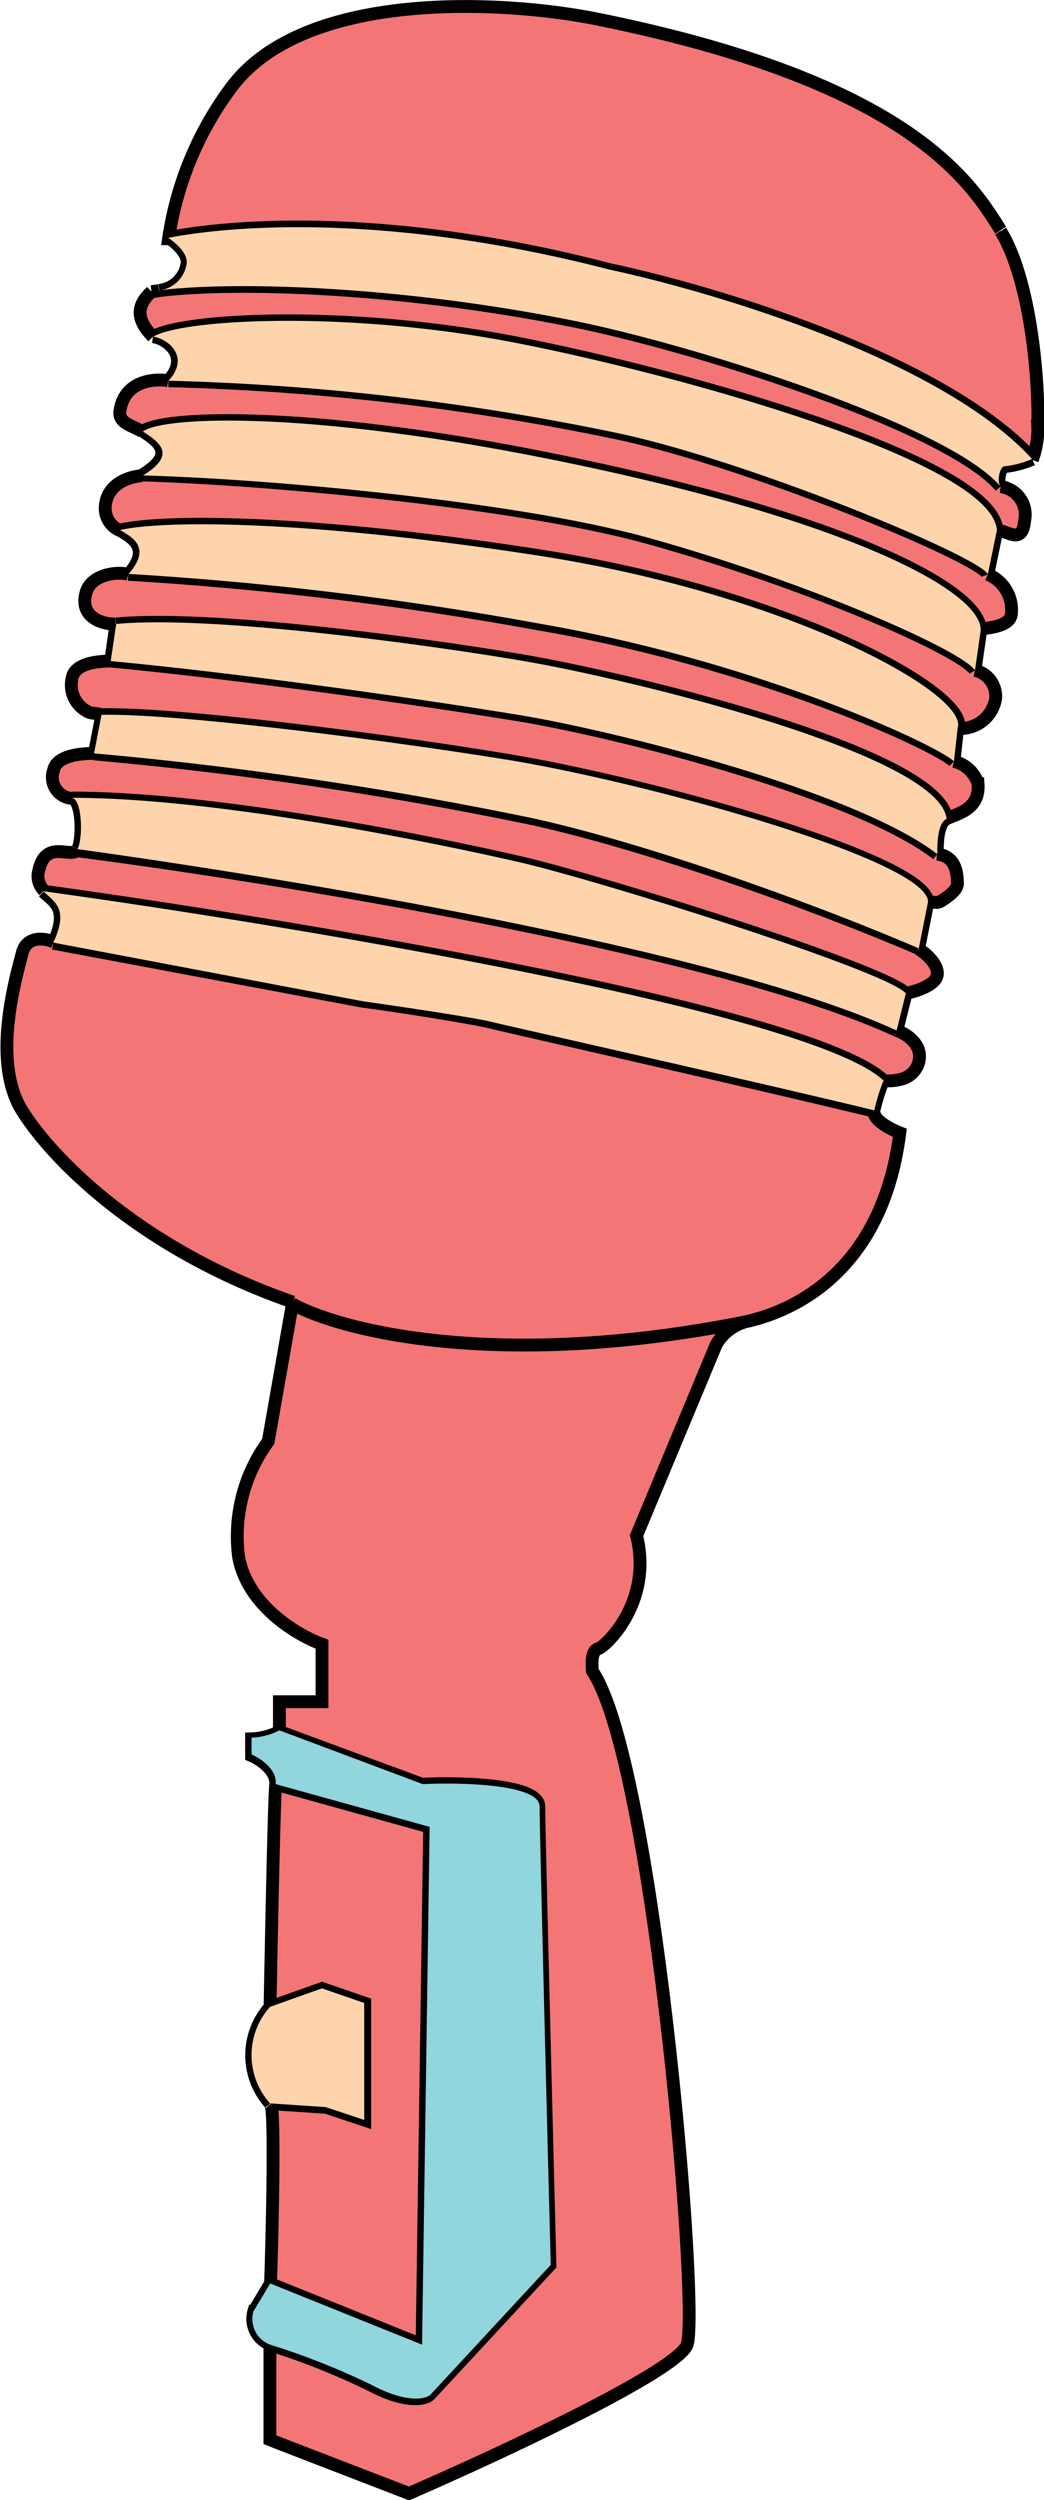 <svg xmlns="http://www.w3.org/2000/svg" viewBox="0 0 81.38 194.77"><defs><style>.cls-1{fill:#f37575;}.cls-2{fill:none;stroke:#000;}.cls-3{fill:#fed4ac;}.cls-4{fill:#91d5dd;}</style></defs><title>icon-7</title><g id="Layer_2" data-name="Layer 2"><g id="_7_icon" data-name="7 icon"><path id="hand" class="cls-1" d="M21.78,190.33l10.11,3.9c6.89-3,20.86-9.49,21.67-11.57,1-2.6-2.6-45.41-7.37-52.49,0-.53,0-1.62.44-1.74s4.33-3.61,3-8.82l6.21-14.89A3.84,3.84,0,0,1,58,103c-19.3,3.82-31.54.63-35.25-1.44l-1.88,10.7a12.51,12.51,0,0,0-2.31,9c.69,3.82,4.62,6.12,6.5,6.8v4.48H21.78v2.32L32.9,139c3-.15,9.1,0,9.1,1.73s.58,24.54.87,35.72l-9.39,10.13c-.39.33-1.82.66-4.48-.73a56.22,56.22,0,0,0-7.95-3.18V190Z"/><path id="Switcher-back" class="cls-1" d="M21.49,139c-.12,1.16-.34,12-.44,17.35l4.05-1.44,3.32,1.15v9.11l-3-1-4.34-.29c.35.35.15,9.5,0,14l11.85,4.77v-.72l.58-39.62Z"/><path id="bottom-micro" class="cls-1" d="M58,103c1.15-.29,10.55-2,12.14-14.75-.73-.29-2.14-1-2-1.73-9.15-2.22-28.52-6.6-29.9-6.94S31,78.35,28.28,78L4.15,73.48c-.67-.29-2.11-.52-2.46.87-.43,1.73-2.45,8.39,0,12.29s9.4,10.85,21.1,14.9C26.5,103.61,38.74,106.8,58,103Z"/><path id="_7_line" data-name="7 line" class="cls-1" d="M71.62,82.74c.35-1.39-1-2.22-1.73-2.46-13.78-6.36-48.31-12-63.86-14-.43.72-2.46-.87-3,1.59a1.58,1.58,0,0,0,.4,1.59c19.47,2.69,59.82,9.41,65.48,14.75a3.6,3.6,0,0,0,1.31-.09A1.88,1.88,0,0,0,71.62,82.74Z"/><path id="_6_line" data-name="6 line" class="cls-1" d="M70.61,77.39c.77-.15,2.34-.64,2.45-1.45s-.91-1.69-1.44-2C63,70.21,50.38,65.74,41.56,63.79A299.6,299.6,0,0,0,7.33,58.73c-1,0-2.95.15-3.18,1.3A1.65,1.65,0,0,0,5.6,62.2c11.47,0,28.7,3.55,34.8,5C46.71,68.59,69.16,75.65,70.61,77.39Z"/><path id="_5_line" data-name="5 line" class="cls-1" d="M74.65,68.85c0-.86-.14-2.17-1.59-2.31-6.35-4.92-25.28-9.65-32.66-10.85-9.09-1.48-22.48-3.32-31.77-4.19-.92,0-2.8.15-3,1.3a2.32,2.32,0,0,0,1.15,2.61c.32.21.71.11,1.16.28,5.92-.14,22.66,2,32.07,3.62,11.2,1.89,32.36,7.81,32.36,11,.28-.12.65.13,1-.09C74,69.81,74.65,69.3,74.65,68.85Z"/><path id="_4_line" data-name="4 line" class="cls-1" d="M73.79,63.79c.86-.43,2.6-.72,2.45-2.74a2.61,2.61,0,0,0-1.88-1.74c-1.5-1.39-15.6-7.85-32.37-10.7A266.25,266.25,0,0,0,10,44.74c-.86-.24-2.89,0-3.29,1.41-.57,2,1.4,2.51,2.31,2.46,7.63-.72,25.07,1.74,31.78,2.89C49.08,52.91,73.21,58.73,73.79,63.79Z"/><path id="_3_line" data-name="3 line" class="cls-1" d="M74.65,56.71a2.77,2.77,0,0,0,3-2.32A2.08,2.08,0,0,0,76,52.22c-1-1.59-13.06-6.9-25.57-10.37C40,39,20.52,37.28,11.09,37c-1,.05-2.89.64-2.89,2.6a1.88,1.88,0,0,0,1.15,1.67c3.76-.85,15.35-.7,32.64,2C61.79,46.37,75.52,54.1,74.65,56.71Z"/><path id="_2_line" data-name="2 line" class="cls-1" d="M78.84,47.89A3,3,0,0,0,77,44.74c-.58-1.39-19.23-9.11-29.49-11.13a194.85,194.85,0,0,0-34.38-3.95C12,29.47,9.7,29.66,9.35,32c-.15,1,1,1.14,1.74,1.63,1.78-1.25,13.39-1.54,31.77,2.17C65.83,40.4,76.4,46,76.4,49.08,77.27,49,78.76,48.84,78.84,47.89Z"/><path id="_1_line" data-name="1 line" class="cls-1" d="M77.69,41.31c.86,0,2,1.2,2.18-.76A2.2,2.2,0,0,0,78,37.91c-4-4.77-23.84-11-33.09-12.87-13.29-2.7-26.41-3.16-32.49-2.4a3.5,3.5,0,0,1-.59.08c-.72.68-1.62,1.78.11,3.51,2.36-1.39,15.14-2.05,28.06.44C52.55,29.09,77.35,35.92,77.69,41.31Z"/><path id="Top-micro" class="cls-1" d="M80.87,33.14C81,29.38,80.29,21.71,78,18v0C75.65,14.17,70.86,6.37,46.48,1.47,39.5.07,24.06-.88,18.16,6.53a26,26,0,0,0-5.05,12c6-1.16,18.33-1.69,34.38,2.5,8,1.69,25.9,7,33,14.75A6.79,6.79,0,0,0,80.87,33.14Z"/><path id="Stroke" class="cls-2" d="M58,103a3.84,3.84,0,0,0-2.17,1.74l-6.21,14.89c1.3,5.21-2.46,8.68-3,8.82s-.49,1.21-.44,1.74c4.77,7.08,8.38,49.89,7.37,52.49-.81,2.08-14.78,8.58-21.67,11.57l-10.11-3.9-.73-.29v-7.38M58,103c1.15-.29,10.55-2,12.14-14.75-.73-.29-2.14-1-2-1.73M58,103c-19.3,3.82-31.54.63-35.25-1.44m45.36-15a14.87,14.87,0,0,1,.72-2.32m-.72,2.32c-9.15-2.22-28.52-6.6-29.9-6.94S31,78.35,28.28,78L4.15,73.48m64.72,10.7a3.6,3.6,0,0,0,1.31-.09,1.88,1.88,0,0,0,1.44-1.35c.35-1.39-1-2.22-1.73-2.46m-1,3.9c-5.66-5.34-46-12.06-65.48-14.75m66.5,10.85.72-2.89m-.72,2.89c-13.78-6.36-48.31-12-63.86-14M70.61,77.39c.77-.15,2.34-.64,2.45-1.45s-.91-1.69-1.44-2m-1,3.47c-1.45-1.74-23.9-8.8-30.21-10.24-6.1-1.4-23.33-5-34.8-5m66,11.72.72-3.62m-.72,3.62C63,70.21,50.38,65.74,41.56,63.79A299.6,299.6,0,0,0,7.33,58.73m65,11.57c.28-.12.65.13,1-.09.66-.4,1.3-.91,1.3-1.36,0-.86-.14-2.17-1.59-2.31m-.72,3.76c0-3.18-21.16-9.1-32.36-11-9.41-1.59-26.15-3.76-32.07-3.62M73.06,66.54c0-.77,0-2.4.73-2.75m-.73,2.75c-6.35-4.92-25.28-9.65-32.66-10.85-9.09-1.48-22.48-3.32-31.77-4.19M73.79,63.79c.86-.43,2.6-.72,2.45-2.74a2.61,2.61,0,0,0-1.88-1.74m-.57,4.48c-.58-5.06-24.71-10.88-32.95-12.29-6.71-1.15-24.15-3.61-31.78-2.89m65.3,10.7.29-2.6m-.29,2.6c-1.5-1.39-15.6-7.85-32.37-10.7A266.25,266.25,0,0,0,10,44.74m64.61,12a2.77,2.77,0,0,0,3-2.32A2.08,2.08,0,0,0,76,52.22m-1.3,4.49C75.52,54.1,61.79,46.37,42,43.29c-17.29-2.68-28.88-2.83-32.64-2M76,52.22l.45-3.14M76,52.22c-1-1.59-13.06-6.9-25.57-10.37C40,39,20.52,37.28,11.09,37m65.31,12c.87-.1,2.36-.24,2.44-1.19A3,3,0,0,0,77,44.74m-.58,4.34c0-3.1-10.57-8.68-33.54-13.3-18.38-3.71-30-3.42-31.77-2.17M77,44.74l.71-3.43M77,44.74c-.58-1.39-19.23-9.11-29.49-11.13a194.85,194.85,0,0,0-34.38-3.95M77.69,41.31c.86,0,2,1.2,2.18-.76A2.2,2.2,0,0,0,78,37.91m-.29,3.4C77.35,35.92,52.55,29.09,40,26.67c-12.92-2.49-25.7-1.83-28.06-.44M78,37.91c-4-4.77-23.84-11-33.09-12.87-13.29-2.7-26.41-3.16-32.49-2.4M78,37.91c-.31-.47,0-1.56.3-1.56a7.59,7.59,0,0,0,2.17-.57M78,18c2.31,3.76,3,11.43,2.89,15.19a6.79,6.79,0,0,1-.42,2.64M78,18v0m0,0v0m-64.86.6a26,26,0,0,1,5.05-12C24.06-.88,39.5.07,46.48,1.47,70.86,6.37,75.65,14.17,78,17.93m-64.86.6c.53.34,1.56,1.21,1.44,2a2.44,2.44,0,0,1-2.15,2.09m.71-4.11c6-1.16,18.33-1.69,34.38,2.5,8,1.69,25.9,7,33,14.75M11.81,22.72c-.72.68-1.62,1.78.11,3.51m-.11-3.51a3.5,3.5,0,0,0,.59-.08m-.59.08.59-.08m-.48,3.59c1.16.15,2.92,1.58,1.19,3.43m0,0C12,29.47,9.7,29.66,9.35,32c-.15,1,1,1.14,1.74,1.63m0,3.43c-1,.05-2.89.64-2.89,2.6a1.88,1.88,0,0,0,1.15,1.67M11.09,37c2.6-1.58,1.38-2.54,0-3.43M10,44.74c-.86-.24-2.89,0-3.29,1.41-.57,2,1.4,2.51,2.31,2.46m1-3.87c1.76-2,.36-2.82-.69-3.43m-.29,7.3L8.63,51.5m0,0c-.92,0-2.8.15-3,1.3a2.32,2.32,0,0,0,1.15,2.61c.32.21.71.11,1.16.28m0,0-.58,3m0,0c-1,0-2.95.15-3.18,1.3A1.65,1.65,0,0,0,5.6,62.2m0,0c.86.15.86,3.33.43,4m0,0c-.43.72-2.46-.87-3,1.59a1.58,1.58,0,0,0,.4,1.59m.76,4c-.67-.29-2.11-.52-2.46.87-.43,1.73-2.45,8.39,0,12.29s9.4,10.85,21.1,14.9M4.15,73.48c1.29-2.77,0-3.24-.76-4m19.4,32.11-1.88,10.7a12.51,12.51,0,0,0-2.31,9c.69,3.82,4.62,6.12,6.5,6.8v4.48H21.78v2.32m0,0a5.13,5.13,0,0,1-2.17.57v1.31c.67.29,2,1.15,1.88,2.31m.29-4.19L32.9,139c3-.15,9.1,0,9.1,1.73s.58,24.54.87,35.72l-9.39,10.13c-.39.33-1.82.66-4.48-.73a56.22,56.22,0,0,0-7.95-3.18M21.49,139c-.12,1.16-.34,12-.44,17.35M21.49,139l12,3.33-.58,39.62v.72l-11.85-4.77m0-21.55a5.62,5.62,0,0,0,0,7.52m0-7.52,4.05-1.44,3.32,1.15v9.11l-3-1-4.34-.29m0,0c.35.35.15,9.5,0,14m0,0-1.3,2.17a2.13,2.13,0,0,0,1.3,2.6"/><path id="Button" class="cls-3" d="M21.05,156.34a5.62,5.62,0,0,0,0,7.52l4.34.29,3,1v-9.11L25.1,154.9Z"/><path id="_8-1_line" data-name="8-1 line" class="cls-3" d="M68.15,86.5a14.87,14.87,0,0,1,.72-2.32c-5.66-5.34-46-12.06-65.48-14.75.76.81,2.05,1.28.76,4L28.28,78c2.74.39,8.58,1.25,10,1.6S59,84.28,68.15,86.5Z"/><path id="_7-1_line" data-name="7-1 line" class="cls-3" d="M69.89,80.28l.72-2.89c-1.45-1.74-23.9-8.8-30.21-10.24-6.1-1.4-23.33-5-34.8-5,.86.15.86,3.33.43,4C21.58,68.28,56.11,73.92,69.89,80.28Z"/><path id="_6-1_line" data-name="6-1 line" class="cls-3" d="M7.91,55.69l-.58,3a299.6,299.6,0,0,1,34.23,5.06c8.82,1.95,21.4,6.42,30.06,10.13l.72-3.62c0-3.18-21.16-9.1-32.36-11C30.57,57.72,13.83,55.55,7.91,55.69Z"/><path id="_5-1_line" data-name="5-1 line" class="cls-3" d="M73.06,66.54c0-.77,0-2.4.73-2.75-.58-5.06-24.71-10.88-32.95-12.29-6.71-1.15-24.15-3.61-31.78-2.89L8.63,51.5c9.29.87,22.68,2.71,31.77,4.19C47.78,56.89,66.71,61.62,73.06,66.54Z"/><path id="_4-1_line" data-name="4-1 line" class="cls-3" d="M74.36,59.31l.29-2.6C75.52,54.1,61.79,46.37,42,43.29c-17.29-2.68-28.88-2.83-32.64-2h0c1.05.61,2.42,1.4.67,3.42a266.25,266.25,0,0,1,32,3.87C58.76,51.46,72.86,57.92,74.36,59.31Z"/><path id="_3-1_line" data-name="3-1 line" class="cls-3" d="M76,52.22l.45-3.14c0-3.1-10.57-8.68-33.54-13.3-18.38-3.71-30-3.42-31.77-2.17,1.38.89,2.6,1.85,0,3.43C20.52,37.28,40,39,50.38,41.85,62.89,45.32,74.94,50.63,76,52.22Z"/><path id="_2-1_line" data-name="2-1 line" class="cls-3" d="M77,44.74l.71-3.43C77.35,35.92,52.55,29.09,40,26.67c-12.92-2.49-25.7-1.83-28.06-.44,1.16.15,2.92,1.58,1.19,3.43a194.85,194.85,0,0,1,34.38,3.95C57.75,35.63,76.4,43.35,77,44.74Z"/><path id="_1-1_line" data-name="1-1 line" class="cls-3" d="M13.11,18.53c.53.34,1.56,1.21,1.44,2a2.44,2.44,0,0,1-2.15,2.09c6.08-.76,19.2-.3,32.49,2.4,9.25,1.88,29.05,8.1,33.09,12.87-.31-.47,0-1.56.3-1.56a7.59,7.59,0,0,0,2.17-.57C73.39,28,55.53,22.72,47.49,21,31.44,16.84,19.13,17.37,13.11,18.53Z"/><path id="back" class="cls-4" d="M21.78,134.8a5.13,5.13,0,0,1-2.17.57v1.31c.67.29,2,1.15,1.88,2.31l12,3.33-.58,39.62v.72l-11.85-4.77-1.3,2.17a2.13,2.13,0,0,0,1.3,2.6,56.22,56.22,0,0,1,8,3.18c2.66,1.39,4.09,1.06,4.48.73l9.39-10.13c-.29-11.18-.87-34-.87-35.72s-6.07-1.88-9.1-1.73Z"/></g></g></svg>